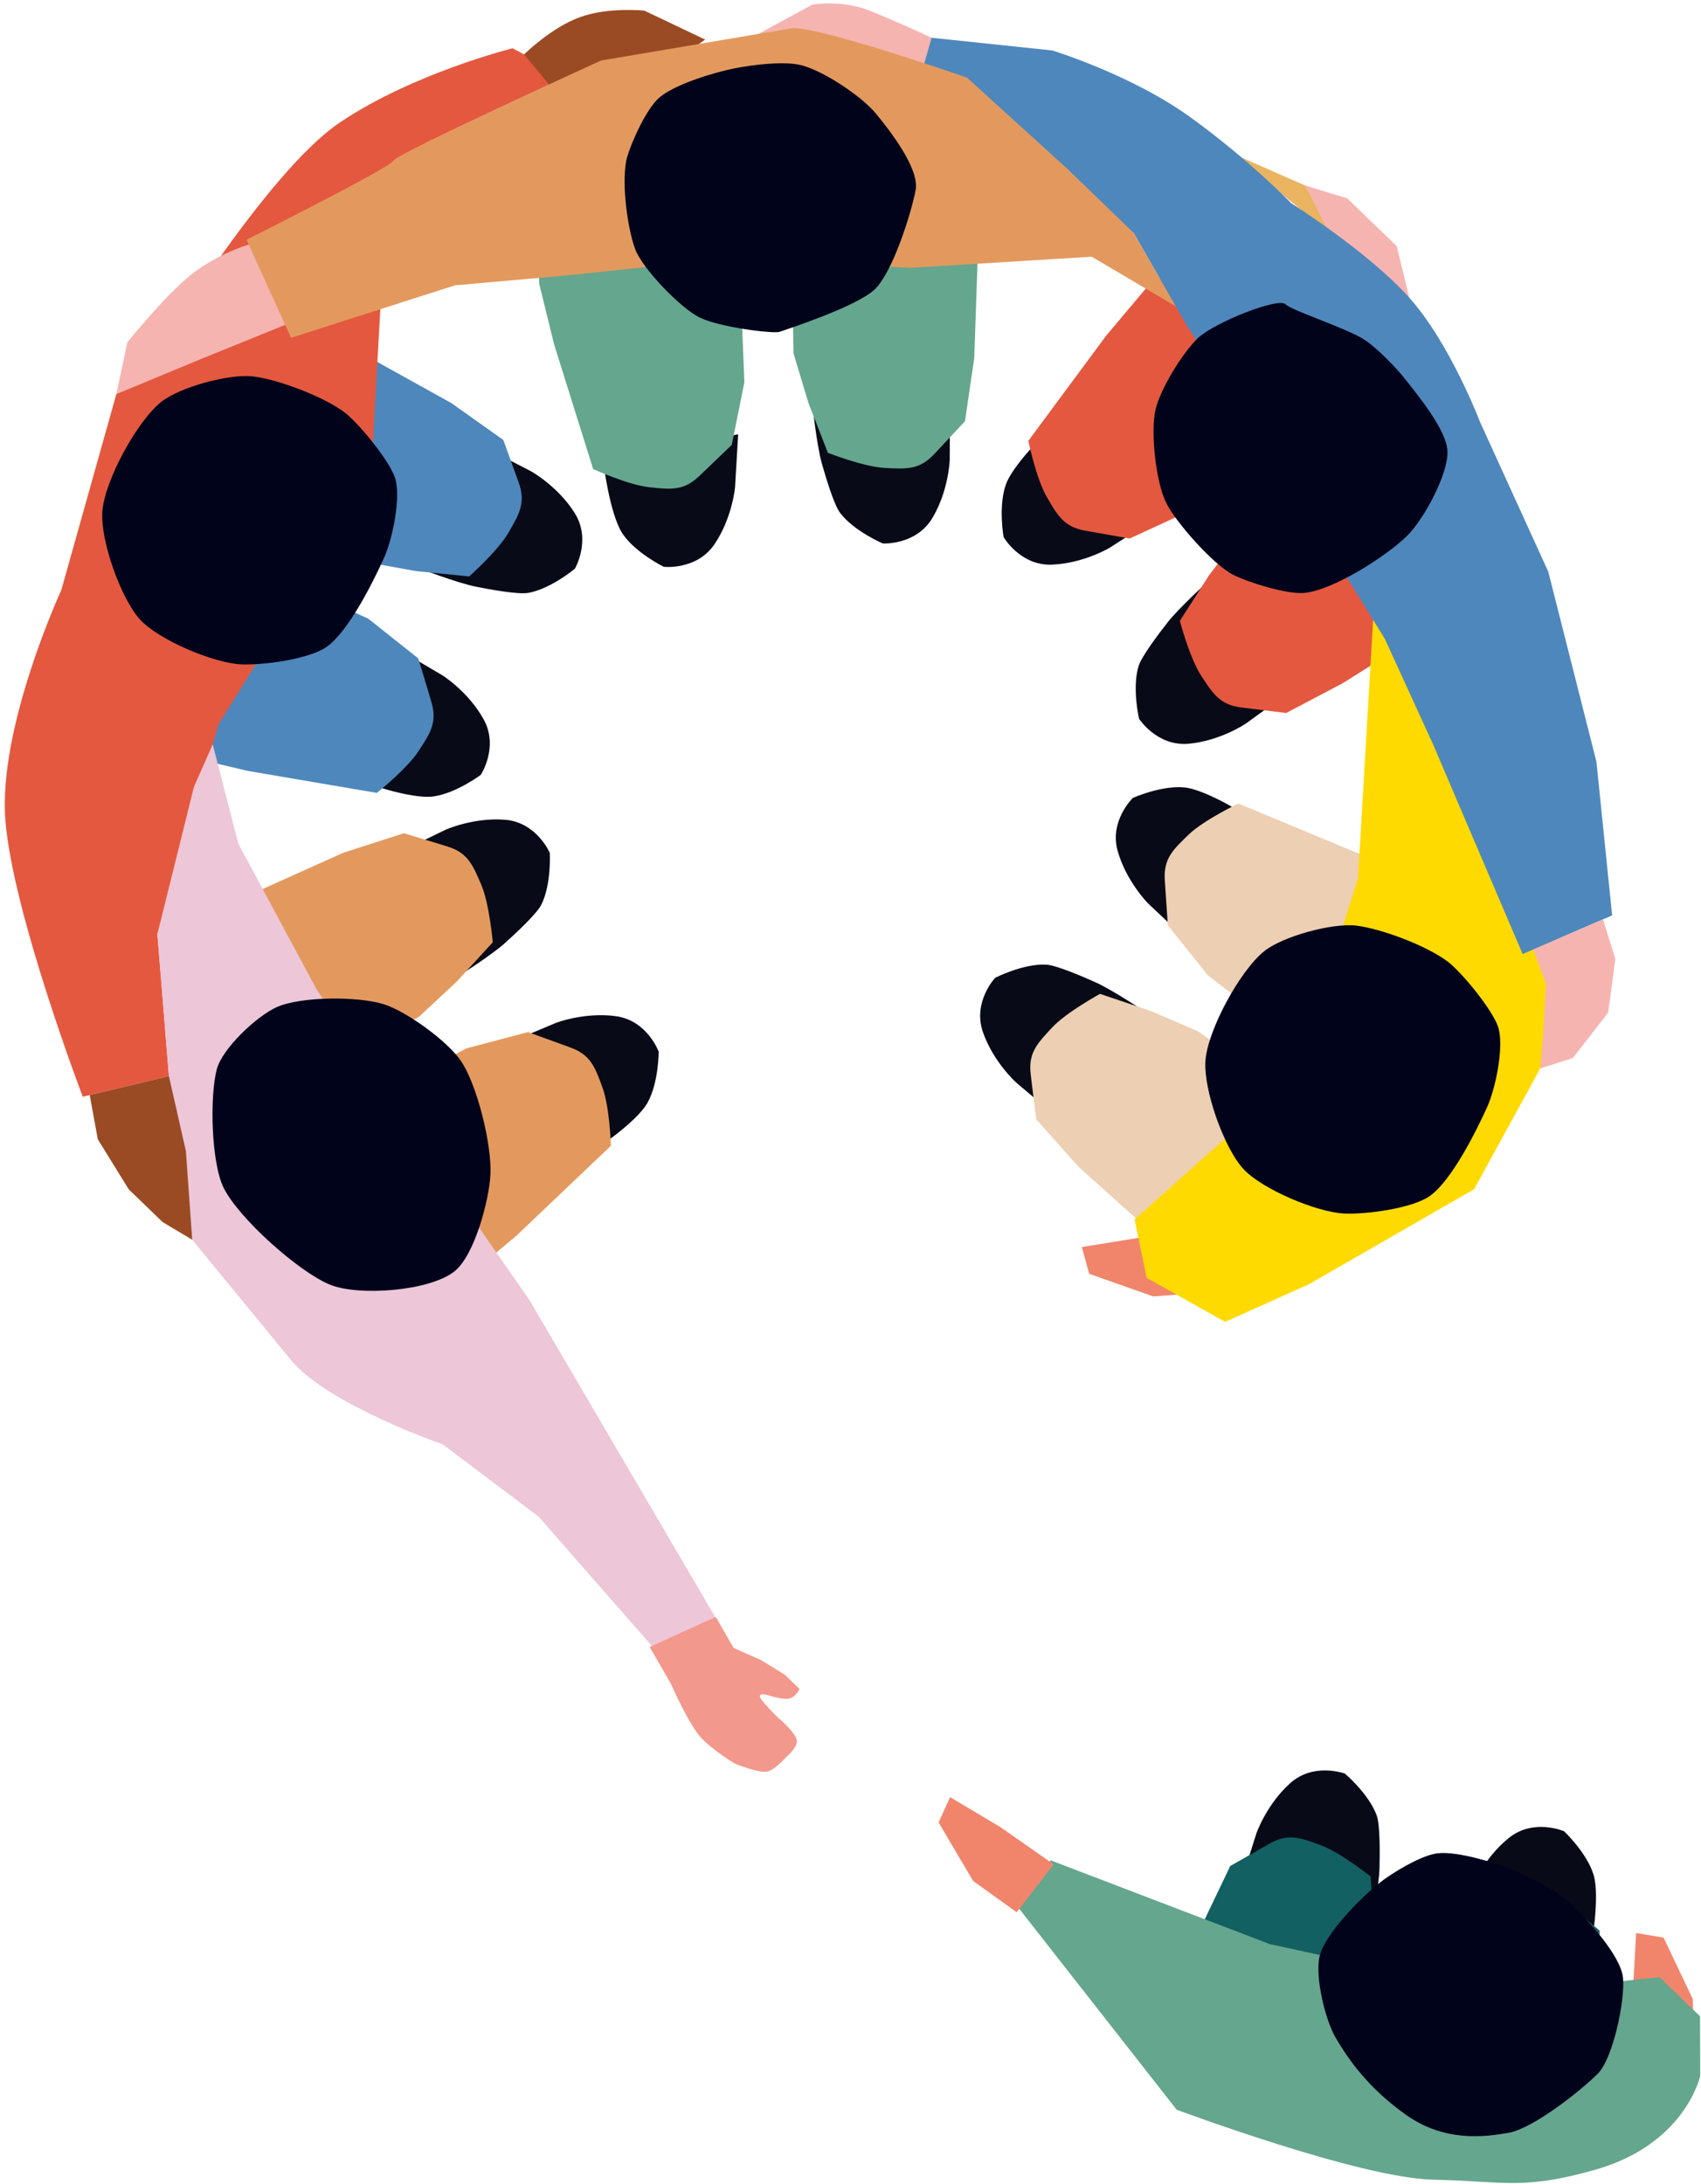 <?xml version="1.0" encoding="UTF-8"?>
<svg width="338px" height="434px" viewBox="0 0 338 434" version="1.1" xmlns="http://www.w3.org/2000/svg" xmlns:xlink="http://www.w3.org/1999/xlink">
    <!-- Generator: Sketch 46.2 (44496) - http://www.bohemiancoding.com/sketch -->
    <title>Get-involved Copy</title>
    <desc>Created with Sketch.</desc>
    <defs></defs>
    <g id="Supporting-someone-struggling-with-debt" stroke="none" stroke-width="1" fill="none" fill-rule="evenodd">
        <g id="Group-11" transform="translate(-674, -2805)">
            <g id="Get-involved-Copy" transform="translate(889.575, 3014.662) rotate(44) translate(-889.575, -3014.662) translate(653.075, 2855.662)">
                <path d="M188.73,73.903 C188.73,73.903 188.211,82.079 188.586,85.665 C188.883,88.512 189.555,94.243 190.504,96.044 C192.641,100.122 197.82,103.45 197.82,103.45 C197.82,103.45 204.242,104.946 208.367,100.157 C212.5,95.36 213.738,89.411 213.738,89.411 L215.594,79.044 L188.73,73.903 Z" id="Fill-2" fill="#080B17"></path>
                <path d="M188.887,49.712 L186.801,63.231 L188.027,73.341 L190.137,83.825 C190.137,83.825 196.656,87.782 200.738,88.716 C204.949,89.676 207.457,90.302 210.914,87.692 C214.367,85.091 218.055,82.309 218.055,82.309 L222.016,70.259 L225.172,57.493 L188.887,49.712 Z" id="Fill-3" fill="#E4583F"></path>
                <path d="M145.094,73.743 C145.094,73.743 144.543,84.2 146.461,88.387 C148.383,92.567 153.371,96.173 153.371,96.173 C153.371,96.173 159.703,98.009 164.082,93.45 C168.461,88.884 170.023,83.012 170.023,83.012 L172.438,72.755 L145.094,73.743 Z" id="Fill-4" fill="#080B17"></path>
                <path d="M140.168,35.837 L139.383,40.852 L140.242,53.305 L143.629,79.001 C143.629,79.001 149.93,83.305 153.957,84.458 C158.113,85.645 160.578,86.399 164.172,83.985 C167.762,81.563 171.59,78.985 171.59,78.985 L176.191,67.169 L179.375,43.204 L140.168,35.837 Z" id="Fill-5" fill="#E4583F"></path>
                <path d="M107.785,103.669 C107.785,103.669 114.086,108.911 117.203,110.723 C119.676,112.161 124.699,114.997 126.715,115.294 C131.266,115.969 137.008,113.751 137.008,113.751 C137.008,113.751 142.004,109.446 140.566,103.29 C139.129,97.126 135.055,92.614 135.055,92.614 L127.777,85.005 L107.785,103.669 Z" id="Fill-6" fill="#080B17"></path>
                <path d="M88.34,89.286 L98.027,98.938 L106.914,103.911 L116.625,108.387 C116.625,108.387 123.668,105.454 126.828,102.708 C130.09,99.872 132.07,98.216 132.004,93.887 C131.938,89.559 131.863,84.942 131.863,84.942 L124.465,74.637 L110.172,58.778 L88.34,89.286 Z" id="Fill-7" fill="#65A68E"></path>
                <path d="M85.918,140.786 C85.918,140.786 94.043,147.395 98.555,148.313 C103.066,149.227 108.918,147.325 108.918,147.325 C108.918,147.325 114.137,143.29 113.031,137.067 C111.93,130.837 108.105,126.114 108.105,126.114 L101.242,118.118 L85.918,140.786 Z" id="Fill-8" fill="#080B17"></path>
                <path d="M48.406,120.454 L51.996,124.048 L62.559,130.692 L85.312,143.106 C85.312,143.106 92.504,140.555 95.809,137.981 C99.219,135.325 101.281,133.778 101.449,129.454 C101.609,125.126 101.789,120.516 101.789,120.516 L94.953,109.829 L77.473,93.13 L48.406,120.454 Z" id="Fill-9" fill="#65A68E"></path>
                <path d="M74.191,181.309 C74.191,181.309 81.723,178.083 84.754,176.13 C87.16,174.583 91.973,171.399 93.156,169.739 C95.828,165.993 96.461,159.872 96.461,159.872 C96.461,159.872 94.898,153.466 88.762,151.942 C82.621,150.419 76.75,151.997 76.75,151.997 L66.664,155.016 L74.191,181.309 Z" id="Fill-10" fill="#080B17"></path>
                <path d="M52.535,192.087 L65.539,187.848 L74.012,182.196 L82.414,175.579 C82.414,175.579 83.004,167.977 81.996,163.911 C80.953,159.719 80.383,157.2 76.492,155.29 C72.605,153.387 68.461,151.348 68.461,151.348 L55.926,153.251 L35.297,158.766 L52.535,192.087 Z" id="Fill-11" fill="#4E87BC"></path>
                <path d="M95.18,219.833 C95.18,219.833 104.762,215.602 107.633,212.005 C110.496,208.403 111.465,202.325 111.465,202.325 C111.465,202.325 110.246,195.844 104.203,193.997 C98.152,192.145 92.207,193.403 92.207,193.403 L81.965,195.876 L95.18,219.833 Z" id="Fill-12" fill="#080B17"></path>
                <path d="M62.133,241.825 L66.965,240.262 L77.688,233.88 L99.094,219.259 C99.094,219.259 100.09,211.696 99.301,207.583 C98.484,203.337 98.051,200.794 94.27,198.68 C90.492,196.567 86.465,194.313 86.465,194.313 L73.84,195.54 L51.02,203.509 L62.133,241.825 Z" id="Fill-13" fill="#4E87BC"></path>
                <path d="M135.965,234.63 C135.965,234.63 137.887,226.669 138.137,223.067 C138.332,220.216 138.664,214.454 138.039,212.516 C136.637,208.134 132.109,203.962 132.109,203.962 C132.109,203.962 126.043,201.38 121.152,205.384 C116.258,209.395 114.008,215.044 114.008,215.044 L110.395,224.93 L135.965,234.63 Z" id="Fill-14" fill="#080B17"></path>
                <path d="M131.641,258.43 L136.027,245.477 L136.566,235.305 L136.293,224.614 C136.293,224.614 130.555,219.594 126.695,217.966 C122.711,216.294 120.352,215.243 116.492,217.219 C112.645,219.188 108.531,221.29 108.531,221.29 L102.551,232.473 L94.625,252.302 L131.641,258.43 Z" id="Fill-15" fill="#E3995E"></path>
                <path d="M179.387,240.864 C179.387,240.864 181.734,230.657 180.566,226.204 C179.398,221.755 175.105,217.344 175.105,217.344 C175.105,217.344 169.188,214.442 164.086,218.176 C158.984,221.919 156.434,227.434 156.434,227.434 L152.285,237.118 L179.387,240.864 Z" id="Fill-16" fill="#080B17"></path>
                <path d="M177.227,280.505 L178.871,275.7 L180.172,263.29 L181.27,237.391 C181.27,237.391 175.805,232.067 172.039,230.235 C168.148,228.352 165.852,227.176 161.898,228.938 C157.945,230.704 153.727,232.579 153.727,232.579 L147.152,243.426 L139.883,266.481 L177.227,280.505 Z" id="Fill-17" fill="#E3995E"></path>
                <path d="M239.496,144.415 C239.496,144.415 231.438,145.876 228.047,147.102 C225.355,148.071 219.953,150.102 218.434,151.454 C214.988,154.512 213.004,160.337 213.004,160.337 C213.004,160.337 213.098,166.93 218.738,169.782 C224.387,172.641 230.461,172.411 230.461,172.411 L240.969,171.723 L239.496,144.415 Z" id="Fill-22" fill="#080B17"></path>
                <path d="M274.324,136.602 L249.395,139.969 L239.875,143.587 L230.207,148.161 C230.207,148.161 227.93,155.438 228.008,159.626 C228.09,163.946 228.082,166.532 231.445,169.259 C234.805,171.985 238.391,174.895 238.391,174.895 L251.035,175.841 L272.375,175.071 L274.324,136.602 Z" id="Fill-23" fill="#EDCFB3"></path>
                <path d="M227.645,102.176 C227.645,102.176 217.359,104.157 213.754,107.024 C210.16,109.895 207.859,115.602 207.859,115.602 C207.859,115.602 207.598,122.192 213.078,125.341 C218.562,128.497 224.641,128.598 224.641,128.598 L235.172,128.477 L227.645,102.176 Z" id="Fill-24" fill="#080B17"></path>
                <path d="M264.77,88.122 L259.711,88.563 L247.832,92.391 L223.703,101.86 C223.703,101.86 221.043,109.009 220.891,113.196 C220.742,117.512 220.598,120.091 223.809,122.997 C227.016,125.895 230.441,128.997 230.441,128.997 L243.02,130.622 L267.043,127.95 L264.77,88.122 Z" id="Fill-25" fill="#EDCFB3"></path>
                <path d="M6.816,186.278 C6.816,186.278 -2.367,145.798 1.254,128.622 C4.875,111.442 15.707,94.087 15.707,94.087 L31.863,89.446 L37.008,95.469 L26.039,141.77 L54.867,175.153 L67.004,231.294 L87.219,269.731 L108.477,288.446 L99.008,303.274 C99.008,303.274 63.789,286.778 49.828,274.481 C35.871,262.184 26.004,233.821 26.004,233.821 L6.816,198.208 L6.816,186.278 Z" id="Fill-26" fill="#E4583F"></path>
                <path d="M18.203,93.368 L37.012,95.469 L39.441,80.337 L42.043,66.255 L29.352,70.512 C29.352,70.512 23.715,74.899 21.047,80.337 C18.379,85.778 18.203,93.368 18.203,93.368" id="Fill-27" fill="#9A4B24"></path>
                <path d="M74.16,34.739 L80.984,45.012 L48.859,58.106 L52.543,46.446 C52.543,46.446 56.059,41.7 61.398,39.489 C66.742,37.278 74.16,34.739 74.16,34.739" id="Fill-28" fill="#F6B4B0"></path>
                <path d="M5.32,158.176 C5.32,158.176 2.527,162.782 1.254,169.235 C-0.023,175.684 1.254,189.313 1.254,189.313 L6.816,198.208 L14.199,181.219 L21.414,164.95 L5.32,158.176 Z" id="Fill-29" fill="#F6B4B0"></path>
                <polygon id="Fill-39-Copy" fill="#F1856C" transform="translate(273.378, 179.712) scale(-1, 1) rotate(125) translate(-273.378, -179.712) " points="266.256 190.319 269.37 177.858 273.026 166.741 278.053 169.03 280.499 182.308 278.053 192.683"></polygon>
                <polygon id="Fill-30" fill="#FFDA00" points="216.898 56.165 251.109 95.997 266.586 127.02 268.141 150.61 266.281 175.635 276.102 182.322 293.373 177.77 300.168 160.797 310.648 124.442 300.168 86.134 266.281 61.098 230.121 46.446"></polygon>
                <path d="M275.34,95.567 C270.258,96.216 261.516,99.942 257.426,103.028 C253.641,105.88 248.406,114.665 247.793,119.368 C247,125.485 250.551,138.36 254.473,143.122 C258.105,147.532 269.18,153.079 274.883,153.403 C280.359,153.716 291.375,149.454 295.484,145.817 C298.699,142.966 304.352,135.86 305.227,131.653 C306.305,126.485 302.949,115.895 301.18,110.919 C299.82,107.102 295.188,99.704 291.57,97.876 C288.375,96.262 278.891,95.114 275.34,95.567" id="Fill-31" fill="#01031B"></path>
                <polygon id="Fill-34" fill="#F6B4B0" points="137.949 9.407 155.727 0.321 169.406 0.321 178.309 5.958"></polygon>
                <polygon id="Fill-35" fill="#EAB460" points="134.098 9.407 147.961 4.29 158.129 7.844"></polygon>
                <path d="M178.309,5.958 C166.145,5.067 148.434,8.751 148.434,8.751 C148.434,8.751 136.176,8.333 121.93,10.407 C107.691,12.485 93.152,19.903 93.152,19.903 L74.16,34.739 L86.328,57.587 L129.945,34.739 L150.418,40.676 L176.293,46.446 L221.926,58.106 L243.293,66.493 L285.129,84.134 L292.582,66.255 L269.109,46.446 L236.012,25.942 L205.609,13.969 C205.609,13.969 190.473,6.848 178.309,5.958" id="Fill-36" fill="#4E87BC"></path>
                <path d="M52.5,53.169 C54.016,49.719 84.707,35.555 84.707,35.555 L111.547,34.739 L129.941,34.739 L146.113,39.426 L127.273,43.938 L102.914,70.512 L74.594,95.469 L54.867,119.009 L40.199,135.923 L24.016,166.048 L4.105,158.176 C4.105,158.176 14.703,128.114 14.195,126.594 C13.691,125.079 30.062,83.606 30.062,83.606 L52.5,53.169 Z" id="Fill-37" fill="#E3995E"></path>
                <polygon id="Fill-38" fill="#F6B4B0" points="286.004 82.036 292.582 85.18 299.301 92.973 303.434 98.055 306.645 92.083 305.438 80.731 299.074 72.052 291.82 68.083"></polygon>
                <polygon id="Fill-39-Copy" fill="#F1856C" transform="translate(447.786, 214.785) rotate(-59) translate(-447.786, -214.785) " points="440.665 225.392 443.779 212.931 447.435 201.814 452.462 204.103 454.908 217.381 452.462 227.756"></polygon>
                <g id="Group-10" transform="translate(394.845, 252.476) rotate(11) translate(-394.845, -252.476) translate(325.845, 199.476)">
                    <path d="M70.27,44.227 C70.27,44.227 64.582,38.333 61.68,36.192 C59.375,34.493 54.695,31.126 52.723,30.61 C48.273,29.442 42.324,31.024 42.324,31.024 C42.324,31.024 36.887,34.759 37.645,41.036 C38.402,47.317 41.961,52.247 41.961,52.247 L48.367,60.602 L70.27,44.227 Z" id="Fill-18" fill="#080B17"></path>
                    <path d="M96.09,68.868 L79.457,49.997 L71.164,44.083 L61.996,38.575 C61.996,38.575 54.68,40.723 51.234,43.11 C47.688,45.575 45.531,47.001 45.129,51.317 C44.73,55.622 44.293,60.223 44.293,60.223 L50.527,71.266 L63.004,88.591 L96.09,68.868 Z" id="Fill-19" fill="#126061"></path>
                    <path d="M98.832,10.93 C98.832,10.93 91.477,3.473 87.094,2.067 C82.711,0.669 76.684,1.923 76.684,1.923 C76.684,1.923 71.059,5.36 71.477,11.665 C71.895,17.981 75.184,23.094 75.184,23.094 L81.129,31.79 L98.832,10.93 Z" id="Fill-20" fill="#080B17"></path>
                    <path d="M131.125,34.016 L127.949,30.055 L118.176,22.298 L96.906,7.477 C96.906,7.477 89.48,9.231 85.918,11.426 C82.238,13.7 80.02,15.009 79.383,19.29 C78.746,23.571 78.07,28.137 78.07,28.137 L83.699,39.505 L99.254,58.009 L131.125,34.016 Z" id="Fill-21" fill="#126061"></path>
                    <path d="M27.156,99.446 L77.848,96.723 C77.848,96.723 109.746,74.806 118.425,63.013 C127.105,51.22 130.416,49.506 135.311,35.486 C140.209,21.467 135.39,11.677 132.04,7.657 L122.299,0.883 L111.313,3.019 L95.793,31.044 L61.52,62.68 L22.893,88.812 L27.156,99.446 Z" id="Fill-32" fill="#65A68E"></path>
                    <path d="M77.855,14.204 C74.402,16.337 67.703,21.505 65.816,25.094 C64.281,28.016 63.832,34.891 64.07,38.184 C64.406,42.782 66.102,52.434 69.129,55.915 C71.852,59.048 80.168,62.317 84.301,62.641 C89,63.012 95.957,63.13 104.777,59.993 C113.598,56.86 117.32,49.895 119.445,45.329 C121.523,40.852 120.84,28.946 119.992,24.083 C119.242,19.782 111.098,11.219 107.305,9.059 C103.383,6.829 93.691,8.227 89.258,9.059 C85.781,9.716 80.863,12.344 77.855,14.204" id="Fill-33" fill="#01031B"></path>
                    <polygon id="Fill-39" fill="#F1856C" transform="translate(14.096, 96.965) scale(-1, 1) rotate(96) translate(-14.096, -96.965) " points="6.975 107.572 10.089 95.111 13.745 83.994 18.772 86.283 21.218 99.561 18.772 109.936"></polygon>
                </g>
                <path d="M68.945,234.977 L86.328,245.641 L117.578,255.649 L150.863,262.774 L190.922,270.684 L261.729,290.493 L256.646,303.274 L222.15,300.375 L198.488,303.274 C198.488,303.274 176.473,313.493 165.105,312.176 C153.738,310.86 134.395,308.618 134.395,308.618 L108.477,288.446 L87.219,269.731 L72.117,243.634 L68.945,234.977 Z" id="Fill-40" fill="#EDC6D8"></path>
                <path d="M261.25,290.343 C261.315,290.162 263.265,290.832 263.265,290.832 L268.149,292.236 L273.756,290.173 L279.106,289 L283.197,289 C283.197,289 283.85,290.811 282.986,291.881 C282.122,292.952 280.323,293.837 280.323,293.837 C280.323,293.837 277.944,294.93 278.514,295.5 C279.083,296.069 284.267,296.082 284.267,296.082 L284.779,296.021 C284.779,296.021 288.394,295.838 289.746,296.605 C291.099,297.372 290.701,300.539 290.701,300.539 C290.701,300.539 290.873,303.624 290.091,305.118 C289.308,306.612 284.214,308.609 284.214,308.609 C284.214,308.609 279.772,309.646 276.176,309.575 C272.579,309.503 264.181,306.034 264.181,306.034 L256,303.681 L261.25,290.343 Z" id="Fill-6" fill="#F3988C"></path>
                <polygon id="Fill-41" fill="#9A4B24" points="99.773 302.083 107.02 307.282 118.371 310.173 127.719 310.173 134.395 308.618 121.266 296.821 108.477 288.446"></polygon>
                <path d="M41.852,169.333 C36.773,169.981 28.031,173.708 23.941,176.794 C20.152,179.645 14.918,188.43 14.309,193.134 C13.516,199.251 17.066,212.126 20.988,216.884 C24.621,221.294 35.691,226.841 41.395,227.169 C46.875,227.477 57.891,223.219 62,219.579 C65.215,216.731 70.867,209.626 71.742,205.419 C72.82,200.247 69.465,189.657 67.695,184.68 C66.336,180.868 61.703,173.466 58.086,171.641 C54.891,170.028 45.402,168.88 41.852,169.333" id="Fill-43" fill="#01031B"></path>
                <path d="M50.289,66.204 C47.953,69.52 43.816,76.899 43.492,80.95 C43.227,84.239 45.516,90.735 47.027,93.669 C49.141,97.766 56.785,103.848 60.938,105.86 C64.668,107.673 75.77,108.044 79.699,106.719 C84.16,105.212 92.551,98.766 93.027,97.751 C93.508,96.731 100.602,83.536 100.762,78.501 C100.914,73.571 95.609,62.887 92.926,58.747 C90.547,55.087 80.953,53.755 76.613,53.259 C72.133,52.747 62.512,54.489 58.762,56.997 C55.816,58.962 52.328,63.309 50.289,66.204" id="Fill-44" fill="#01031B"></path>
                <path d="M177.734,18.145 C173.5,18.977 163.438,23.993 161.488,23.993 C159.539,23.993 153.918,36.243 153.688,40.891 C153.488,45.063 155.371,53.598 157.59,57.137 C160.043,61.048 167.535,67.282 171.887,68.837 C176.016,70.309 187.191,71.173 191.379,69.876 C194.676,68.856 201.805,65.274 204.055,62.661 C207.824,58.282 210.75,46.016 210.879,40.243 C210.98,35.618 208.305,25.958 205.031,22.696 C202.043,19.716 192.961,18.719 188.785,18.145 C186.047,17.77 180.445,17.614 177.734,18.145" id="Fill-45" fill="#01031B"></path>
                <path d="M148.113,245.962 C143.457,244.981 133.496,246.384 129.238,248.52 C124.496,250.895 116.383,258.751 114.375,263.661 C112.75,267.641 112.273,277.106 114.375,280.86 C117.102,285.735 126.477,295.001 131.746,296.864 C138.109,299.118 153.922,298.512 160.211,296.052 C166.043,293.77 175.555,283.036 176.254,276.813 C176.824,271.731 171.359,261.946 167.992,258.098 C164.156,253.719 153.812,247.153 148.113,245.962" id="Fill-46" fill="#01031B"></path>
            </g>
        </g>
    </g>
</svg>